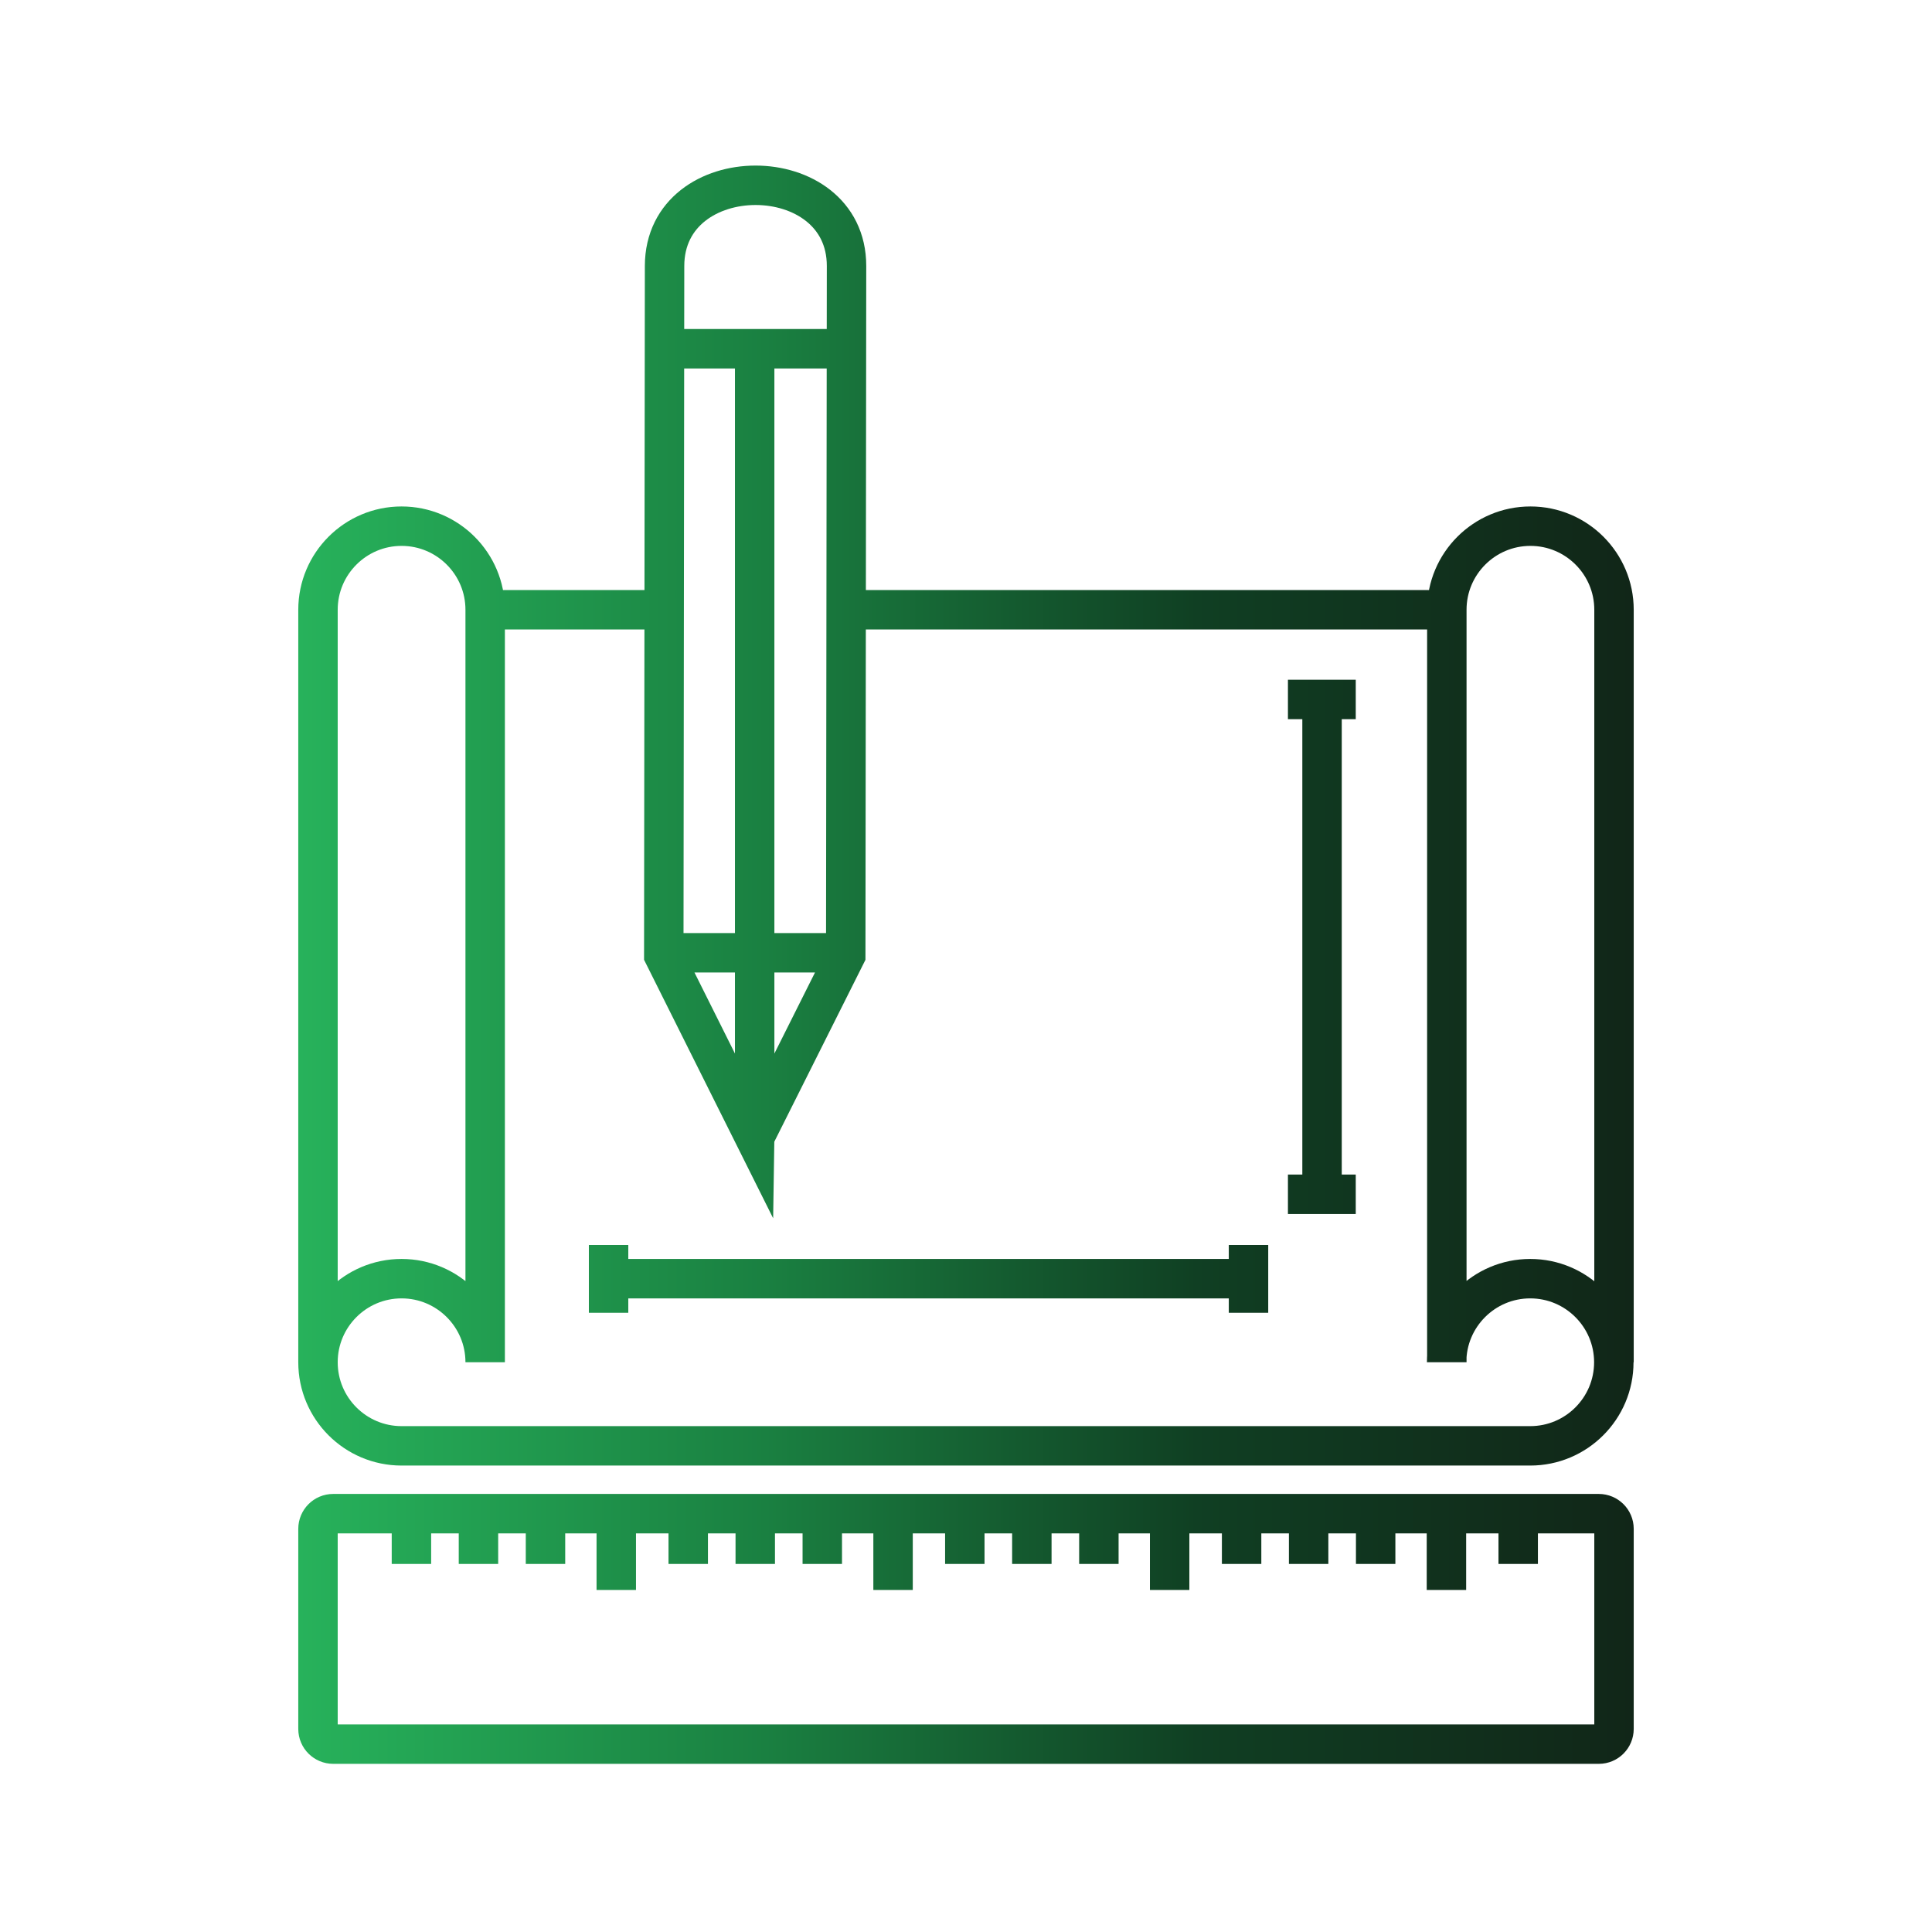 <?xml version="1.0" encoding="UTF-8"?>
<svg id="Layer_1" xmlns="http://www.w3.org/2000/svg" xmlns:xlink="http://www.w3.org/1999/xlink" viewBox="0 0 98 98">
  <defs>
    <style>
      .cls-1 {
        fill: none;
        stroke: url(#linear-gradient);
        stroke-miterlimit: 10;
        stroke-width: 2px;
      }
    </style>
    <linearGradient id="linear-gradient" x1="15.13" y1="48.93" x2="82.87" y2="48.93" gradientUnits="userSpaceOnUse">
      <stop offset="0" stop-color="#27b25b"/>
      <stop offset=".35" stop-color="#1a8041"/>
      <stop offset=".67" stop-color="#104023"/>
      <stop offset=".67" stop-color="#103f23"/>
      <stop offset="1" stop-color="#112618"/>
    </linearGradient>
  </defs>
  <path class="cls-1" d="M81.87,77.55v10.15c0,.42-.34.77-.77.77H16.9c-.42,0-.77-.34-.77-.77v-10.15c0-.42.34-.77.77-.77h64.2c.42,0,.77.34.77.77ZM24.61,69.1V30.93c0-2.34-1.9-4.24-4.24-4.24h0c-2.34,0-4.24,1.9-4.24,4.24v38.17M81.87,69.1V30.93c0-2.34-1.9-4.24-4.24-4.24h0c-2.34,0-4.24,1.9-4.24,4.24v38.17M24.61,69.1c0-2.34-1.9-4.24-4.24-4.24s-4.24,1.9-4.24,4.24,1.9,4.24,4.24,4.24h57.25c2.34,0,4.24-1.9,4.24-4.24s-1.9-4.24-4.24-4.24-4.24,1.9-4.24,4.24M73.39,30.93h-30.46M24.61,30.93h9.08M20.87,76.78v2.55M24.27,76.78v2.55M27.67,76.78v2.55M31.26,76.82v3.83M34.91,76.78v2.55M38.31,76.78v2.55M41.71,76.78v2.55M45.3,76.82v3.83M48.94,76.78v2.55M52.34,76.78v2.55M55.74,76.78v2.55M59.33,76.82v3.83M62.98,76.78v2.55M66.38,76.78v2.55M69.78,76.78v2.55M73.37,76.82v3.83M77.01,76.78v2.55M30.87,64.86h32.47M63.33,63.15v3.44M30.87,63.15v3.44M67.06,35.48v25.1M68.77,60.58h-3.44M68.77,35.48h-3.44M38.28,57.67l4.62-9.22.04-34.96c0-5.45-9.22-5.46-9.23,0l-.04,34.96,4.61,9.23ZM33.67,17.69h9.26M33.67,48.33h9.26M38.28,57.67V17.69"/>
</svg>